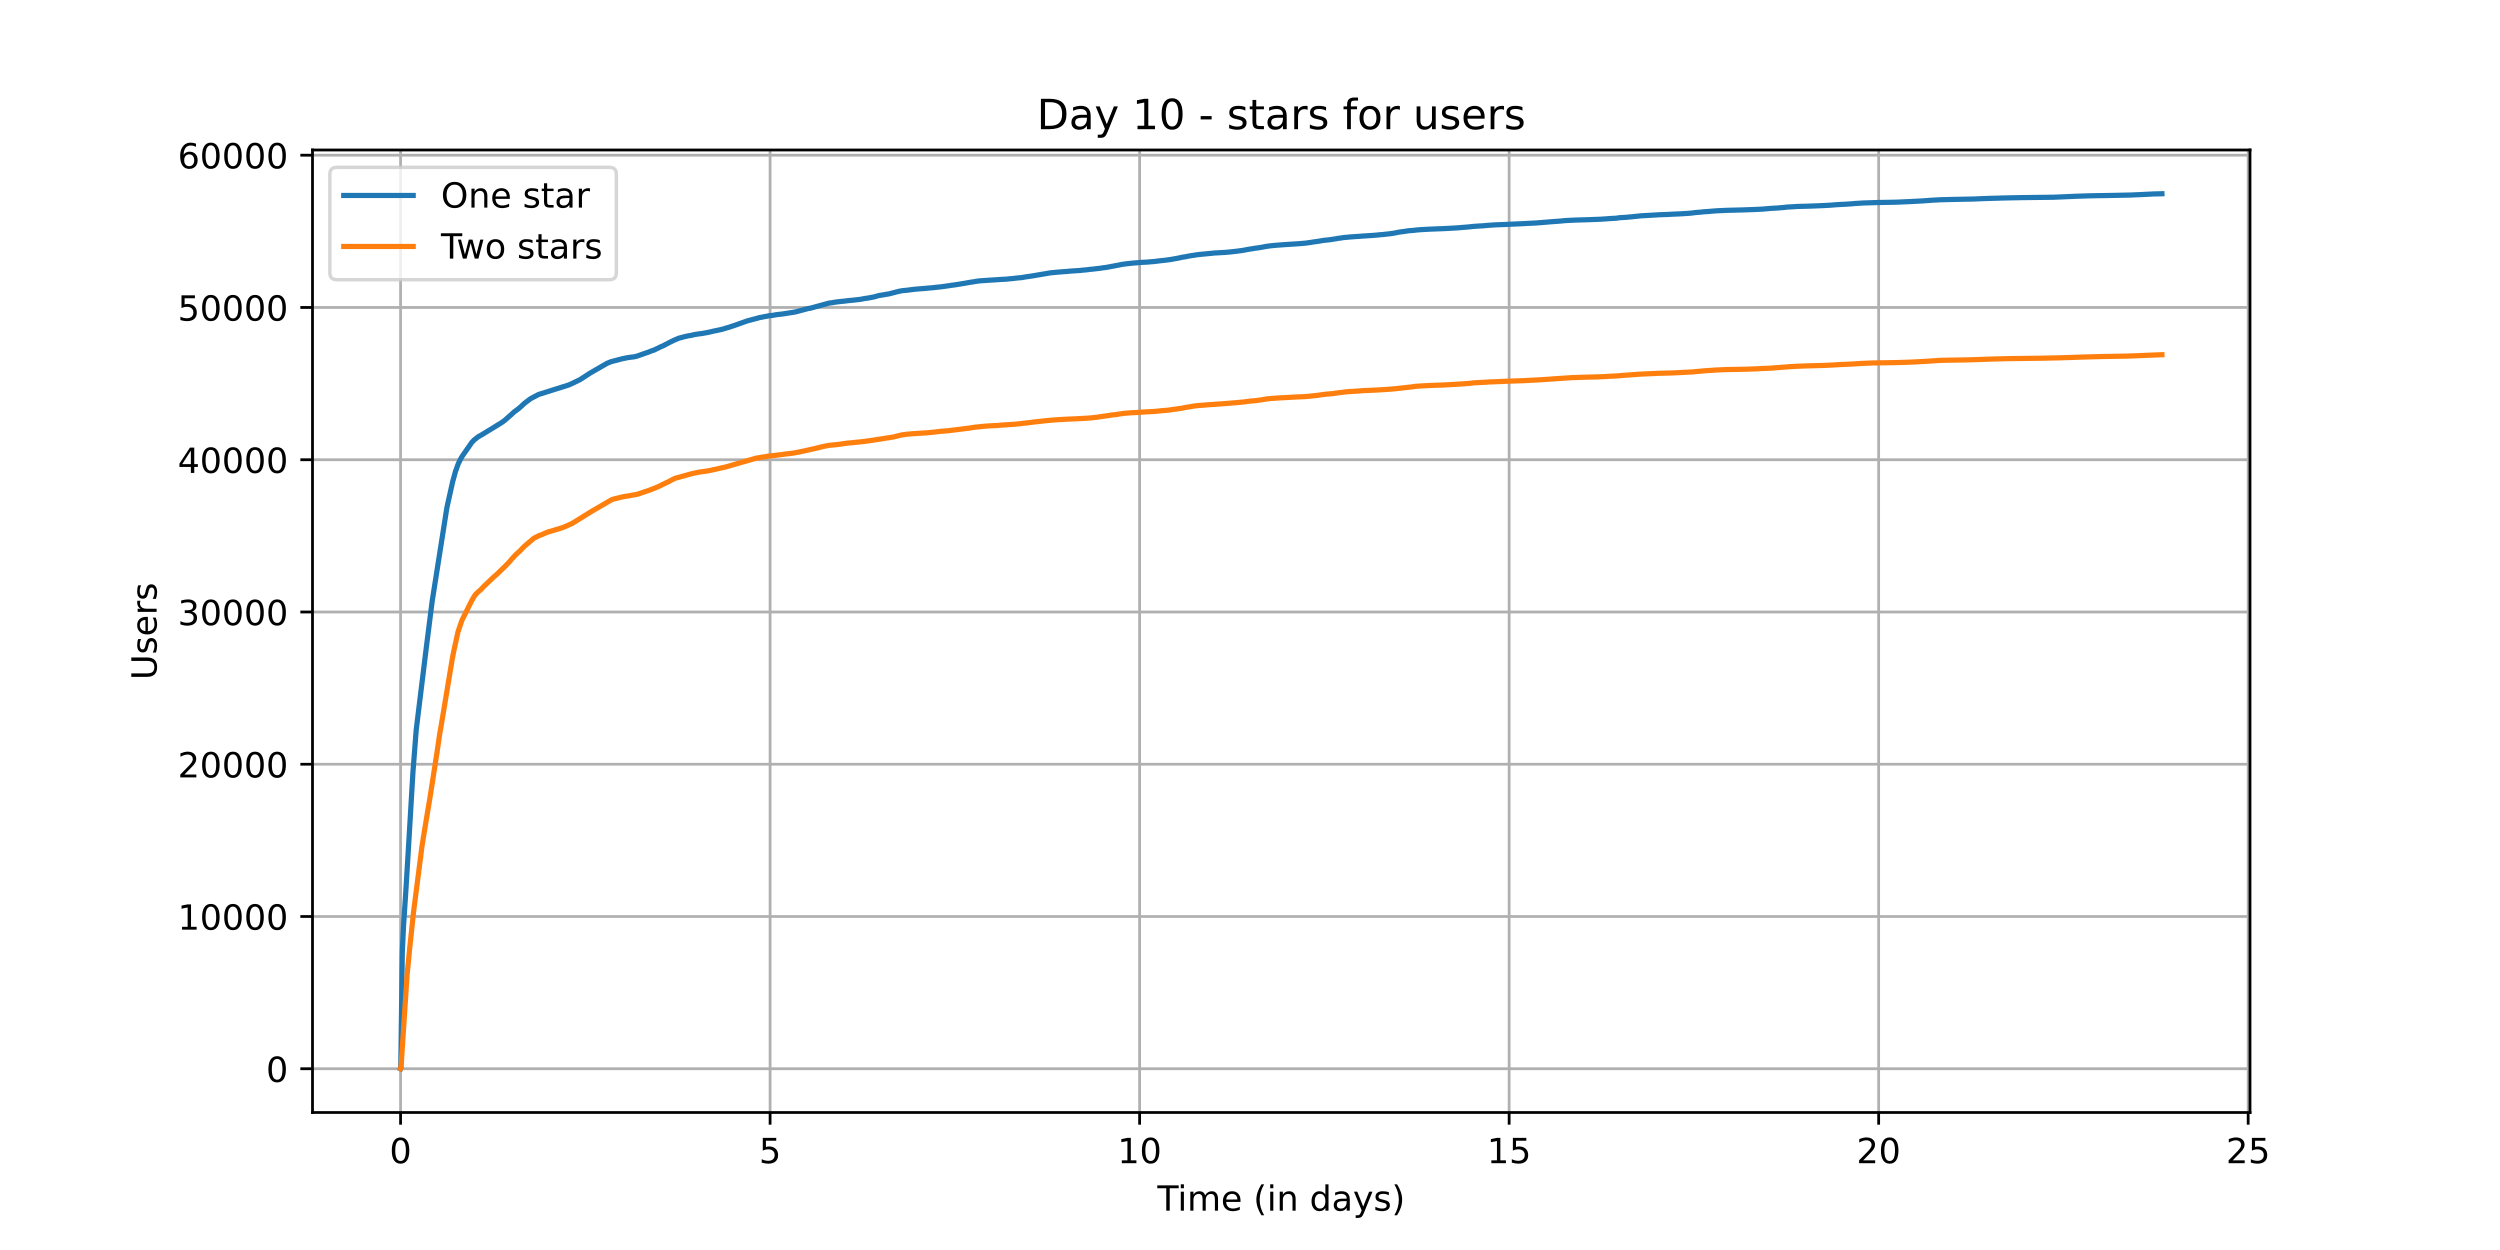 <?xml version="1.0" encoding="utf-8" standalone="no"?>
<!DOCTYPE svg PUBLIC "-//W3C//DTD SVG 1.1//EN"
  "http://www.w3.org/Graphics/SVG/1.1/DTD/svg11.dtd">
<!-- Created with matplotlib (https://matplotlib.org/) -->
<svg height="360pt" version="1.1" viewBox="0 0 720 360" width="720pt" xmlns="http://www.w3.org/2000/svg" xmlns:xlink="http://www.w3.org/1999/xlink">
 <defs>
  <style type="text/css">*{stroke-linecap:butt;stroke-linejoin:round;}</style>
 </defs>
 <g id="figure_1">
  <g id="patch_1">
   <path d="M 0 360 
L 720 360 
L 720 0 
L 0 0 
z
" style="fill:#ffffff;"/>
  </g>
  <g id="axes_1">
   <g id="patch_2">
    <path d="M 90 320.4 
L 648 320.4 
L 648 43.2 
L 90 43.2 
z
" style="fill:#ffffff;"/>
   </g>
   <g id="matplotlib.axis_1">
    <g id="xtick_1">
     <g id="line2d_1">
      <path clip-path="url(#p7b13f116ab)" d="M 115.364 320.4 
L 115.364 43.2 
" style="fill:none;stroke:#b0b0b0;stroke-linecap:square;stroke-width:0.8;"/>
     </g>
     <g id="line2d_2">
      <defs>
       <path d="M 0 0 
L 0 3.5 
" id="me6c8e225bf" style="stroke:#000000;stroke-width:0.8;"/>
      </defs>
      <g>
       <use style="stroke:#000000;stroke-width:0.8;" x="115.364" xlink:href="#me6c8e225bf" y="320.4"/>
      </g>
     </g>
     <g id="text_1">
      <!-- 0 -->
      <g transform="translate(112.182 334.998)scale(0.1 -0.1)">
       <defs>
        <path d="M 31.781 66.406 
Q 24.172 66.406 20.328 58.906 
Q 16.5 51.422 16.5 36.375 
Q 16.5 21.391 20.328 13.891 
Q 24.172 6.391 31.781 6.391 
Q 39.453 6.391 43.281 13.891 
Q 47.125 21.391 47.125 36.375 
Q 47.125 51.422 43.281 58.906 
Q 39.453 66.406 31.781 66.406 
z
M 31.781 74.219 
Q 44.047 74.219 50.516 64.516 
Q 56.984 54.828 56.984 36.375 
Q 56.984 17.969 50.516 8.266 
Q 44.047 -1.422 31.781 -1.422 
Q 19.531 -1.422 13.062 8.266 
Q 6.594 17.969 6.594 36.375 
Q 6.594 54.828 13.062 64.516 
Q 19.531 74.219 31.781 74.219 
z
" id="DejaVuSans-48"/>
       </defs>
       <use xlink:href="#DejaVuSans-48"/>
      </g>
     </g>
    </g>
    <g id="xtick_2">
     <g id="line2d_3">
      <path clip-path="url(#p7b13f116ab)" d="M 221.786 320.4 
L 221.786 43.2 
" style="fill:none;stroke:#b0b0b0;stroke-linecap:square;stroke-width:0.8;"/>
     </g>
     <g id="line2d_4">
      <g>
       <use style="stroke:#000000;stroke-width:0.8;" x="221.786" xlink:href="#me6c8e225bf" y="320.4"/>
      </g>
     </g>
     <g id="text_2">
      <!-- 5 -->
      <g transform="translate(218.604 334.998)scale(0.1 -0.1)">
       <defs>
        <path d="M 10.797 72.906 
L 49.516 72.906 
L 49.516 64.594 
L 19.828 64.594 
L 19.828 46.734 
Q 21.969 47.469 24.109 47.828 
Q 26.266 48.188 28.422 48.188 
Q 40.625 48.188 47.75 41.5 
Q 54.891 34.812 54.891 23.391 
Q 54.891 11.625 47.562 5.094 
Q 40.234 -1.422 26.906 -1.422 
Q 22.312 -1.422 17.547 -0.641 
Q 12.797 0.141 7.719 1.703 
L 7.719 11.625 
Q 12.109 9.234 16.797 8.062 
Q 21.484 6.891 26.703 6.891 
Q 35.156 6.891 40.078 11.328 
Q 45.016 15.766 45.016 23.391 
Q 45.016 31 40.078 35.438 
Q 35.156 39.891 26.703 39.891 
Q 22.75 39.891 18.812 39.016 
Q 14.891 38.141 10.797 36.281 
z
" id="DejaVuSans-53"/>
       </defs>
       <use xlink:href="#DejaVuSans-53"/>
      </g>
     </g>
    </g>
    <g id="xtick_3">
     <g id="line2d_5">
      <path clip-path="url(#p7b13f116ab)" d="M 328.208 320.4 
L 328.208 43.2 
" style="fill:none;stroke:#b0b0b0;stroke-linecap:square;stroke-width:0.8;"/>
     </g>
     <g id="line2d_6">
      <g>
       <use style="stroke:#000000;stroke-width:0.8;" x="328.208" xlink:href="#me6c8e225bf" y="320.4"/>
      </g>
     </g>
     <g id="text_3">
      <!-- 10 -->
      <g transform="translate(321.845 334.998)scale(0.1 -0.1)">
       <defs>
        <path d="M 12.406 8.297 
L 28.516 8.297 
L 28.516 63.922 
L 10.984 60.406 
L 10.984 69.391 
L 28.422 72.906 
L 38.281 72.906 
L 38.281 8.297 
L 54.391 8.297 
L 54.391 0 
L 12.406 0 
z
" id="DejaVuSans-49"/>
       </defs>
       <use xlink:href="#DejaVuSans-49"/>
       <use x="63.623" xlink:href="#DejaVuSans-48"/>
      </g>
     </g>
    </g>
    <g id="xtick_4">
     <g id="line2d_7">
      <path clip-path="url(#p7b13f116ab)" d="M 434.63 320.4 
L 434.63 43.2 
" style="fill:none;stroke:#b0b0b0;stroke-linecap:square;stroke-width:0.8;"/>
     </g>
     <g id="line2d_8">
      <g>
       <use style="stroke:#000000;stroke-width:0.8;" x="434.63" xlink:href="#me6c8e225bf" y="320.4"/>
      </g>
     </g>
     <g id="text_4">
      <!-- 15 -->
      <g transform="translate(428.267 334.998)scale(0.1 -0.1)">
       <use xlink:href="#DejaVuSans-49"/>
       <use x="63.623" xlink:href="#DejaVuSans-53"/>
      </g>
     </g>
    </g>
    <g id="xtick_5">
     <g id="line2d_9">
      <path clip-path="url(#p7b13f116ab)" d="M 541.052 320.4 
L 541.052 43.2 
" style="fill:none;stroke:#b0b0b0;stroke-linecap:square;stroke-width:0.8;"/>
     </g>
     <g id="line2d_10">
      <g>
       <use style="stroke:#000000;stroke-width:0.8;" x="541.052" xlink:href="#me6c8e225bf" y="320.4"/>
      </g>
     </g>
     <g id="text_5">
      <!-- 20 -->
      <g transform="translate(534.689 334.998)scale(0.1 -0.1)">
       <defs>
        <path d="M 19.188 8.297 
L 53.609 8.297 
L 53.609 0 
L 7.328 0 
L 7.328 8.297 
Q 12.938 14.109 22.625 23.891 
Q 32.328 33.688 34.812 36.531 
Q 39.547 41.844 41.422 45.531 
Q 43.312 49.219 43.312 52.781 
Q 43.312 58.594 39.234 62.25 
Q 35.156 65.922 28.609 65.922 
Q 23.969 65.922 18.812 64.312 
Q 13.672 62.703 7.812 59.422 
L 7.812 69.391 
Q 13.766 71.781 18.938 73 
Q 24.125 74.219 28.422 74.219 
Q 39.75 74.219 46.484 68.547 
Q 53.219 62.891 53.219 53.422 
Q 53.219 48.922 51.531 44.891 
Q 49.859 40.875 45.406 35.406 
Q 44.188 33.984 37.641 27.219 
Q 31.109 20.453 19.188 8.297 
z
" id="DejaVuSans-50"/>
       </defs>
       <use xlink:href="#DejaVuSans-50"/>
       <use x="63.623" xlink:href="#DejaVuSans-48"/>
      </g>
     </g>
    </g>
    <g id="xtick_6">
     <g id="line2d_11">
      <path clip-path="url(#p7b13f116ab)" d="M 647.474 320.4 
L 647.474 43.2 
" style="fill:none;stroke:#b0b0b0;stroke-linecap:square;stroke-width:0.8;"/>
     </g>
     <g id="line2d_12">
      <g>
       <use style="stroke:#000000;stroke-width:0.8;" x="647.474" xlink:href="#me6c8e225bf" y="320.4"/>
      </g>
     </g>
     <g id="text_6">
      <!-- 25 -->
      <g transform="translate(641.111 334.998)scale(0.1 -0.1)">
       <use xlink:href="#DejaVuSans-50"/>
       <use x="63.623" xlink:href="#DejaVuSans-53"/>
      </g>
     </g>
    </g>
    <g id="text_7">
     <!-- Time (in days) -->
     <g transform="translate(333.327 348.677)scale(0.1 -0.1)">
      <defs>
       <path d="M -0.297 72.906 
L 61.375 72.906 
L 61.375 64.594 
L 35.5 64.594 
L 35.5 0 
L 25.594 0 
L 25.594 64.594 
L -0.297 64.594 
z
" id="DejaVuSans-84"/>
       <path d="M 9.422 54.688 
L 18.406 54.688 
L 18.406 0 
L 9.422 0 
z
M 9.422 75.984 
L 18.406 75.984 
L 18.406 64.594 
L 9.422 64.594 
z
" id="DejaVuSans-105"/>
       <path d="M 52 44.188 
Q 55.375 50.25 60.062 53.125 
Q 64.75 56 71.094 56 
Q 79.641 56 84.281 50.016 
Q 88.922 44.047 88.922 33.016 
L 88.922 0 
L 79.891 0 
L 79.891 32.719 
Q 79.891 40.578 77.094 44.375 
Q 74.312 48.188 68.609 48.188 
Q 61.625 48.188 57.562 43.547 
Q 53.516 38.922 53.516 30.906 
L 53.516 0 
L 44.484 0 
L 44.484 32.719 
Q 44.484 40.625 41.703 44.406 
Q 38.922 48.188 33.109 48.188 
Q 26.219 48.188 22.156 43.531 
Q 18.109 38.875 18.109 30.906 
L 18.109 0 
L 9.078 0 
L 9.078 54.688 
L 18.109 54.688 
L 18.109 46.188 
Q 21.188 51.219 25.484 53.609 
Q 29.781 56 35.688 56 
Q 41.656 56 45.828 52.969 
Q 50 49.953 52 44.188 
z
" id="DejaVuSans-109"/>
       <path d="M 56.203 29.594 
L 56.203 25.203 
L 14.891 25.203 
Q 15.484 15.922 20.484 11.062 
Q 25.484 6.203 34.422 6.203 
Q 39.594 6.203 44.453 7.469 
Q 49.312 8.734 54.109 11.281 
L 54.109 2.781 
Q 49.266 0.734 44.188 -0.344 
Q 39.109 -1.422 33.891 -1.422 
Q 20.797 -1.422 13.156 6.188 
Q 5.516 13.812 5.516 26.812 
Q 5.516 40.234 12.766 48.109 
Q 20.016 56 32.328 56 
Q 43.359 56 49.781 48.891 
Q 56.203 41.797 56.203 29.594 
z
M 47.219 32.234 
Q 47.125 39.594 43.094 43.984 
Q 39.062 48.391 32.422 48.391 
Q 24.906 48.391 20.391 44.141 
Q 15.875 39.891 15.188 32.172 
z
" id="DejaVuSans-101"/>
       <path id="DejaVuSans-32"/>
       <path d="M 31 75.875 
Q 24.469 64.656 21.281 53.656 
Q 18.109 42.672 18.109 31.391 
Q 18.109 20.125 21.312 9.062 
Q 24.516 -2 31 -13.188 
L 23.188 -13.188 
Q 15.875 -1.703 12.234 9.375 
Q 8.594 20.453 8.594 31.391 
Q 8.594 42.281 12.203 53.312 
Q 15.828 64.359 23.188 75.875 
z
" id="DejaVuSans-40"/>
       <path d="M 54.891 33.016 
L 54.891 0 
L 45.906 0 
L 45.906 32.719 
Q 45.906 40.484 42.875 44.328 
Q 39.844 48.188 33.797 48.188 
Q 26.516 48.188 22.312 43.547 
Q 18.109 38.922 18.109 30.906 
L 18.109 0 
L 9.078 0 
L 9.078 54.688 
L 18.109 54.688 
L 18.109 46.188 
Q 21.344 51.125 25.703 53.562 
Q 30.078 56 35.797 56 
Q 45.219 56 50.047 50.172 
Q 54.891 44.344 54.891 33.016 
z
" id="DejaVuSans-110"/>
       <path d="M 45.406 46.391 
L 45.406 75.984 
L 54.391 75.984 
L 54.391 0 
L 45.406 0 
L 45.406 8.203 
Q 42.578 3.328 38.25 0.953 
Q 33.938 -1.422 27.875 -1.422 
Q 17.969 -1.422 11.734 6.484 
Q 5.516 14.406 5.516 27.297 
Q 5.516 40.188 11.734 48.094 
Q 17.969 56 27.875 56 
Q 33.938 56 38.25 53.625 
Q 42.578 51.266 45.406 46.391 
z
M 14.797 27.297 
Q 14.797 17.391 18.875 11.75 
Q 22.953 6.109 30.078 6.109 
Q 37.203 6.109 41.297 11.75 
Q 45.406 17.391 45.406 27.297 
Q 45.406 37.203 41.297 42.844 
Q 37.203 48.484 30.078 48.484 
Q 22.953 48.484 18.875 42.844 
Q 14.797 37.203 14.797 27.297 
z
" id="DejaVuSans-100"/>
       <path d="M 34.281 27.484 
Q 23.391 27.484 19.188 25 
Q 14.984 22.516 14.984 16.5 
Q 14.984 11.719 18.141 8.906 
Q 21.297 6.109 26.703 6.109 
Q 34.188 6.109 38.703 11.406 
Q 43.219 16.703 43.219 25.484 
L 43.219 27.484 
z
M 52.203 31.203 
L 52.203 0 
L 43.219 0 
L 43.219 8.297 
Q 40.141 3.328 35.547 0.953 
Q 30.953 -1.422 24.312 -1.422 
Q 15.922 -1.422 10.953 3.297 
Q 6 8.016 6 15.922 
Q 6 25.141 12.172 29.828 
Q 18.359 34.516 30.609 34.516 
L 43.219 34.516 
L 43.219 35.406 
Q 43.219 41.609 39.141 45 
Q 35.062 48.391 27.688 48.391 
Q 23 48.391 18.547 47.266 
Q 14.109 46.141 10.016 43.891 
L 10.016 52.203 
Q 14.938 54.109 19.578 55.047 
Q 24.219 56 28.609 56 
Q 40.484 56 46.344 49.844 
Q 52.203 43.703 52.203 31.203 
z
" id="DejaVuSans-97"/>
       <path d="M 32.172 -5.078 
Q 28.375 -14.844 24.75 -17.812 
Q 21.141 -20.797 15.094 -20.797 
L 7.906 -20.797 
L 7.906 -13.281 
L 13.188 -13.281 
Q 16.891 -13.281 18.938 -11.516 
Q 21 -9.766 23.484 -3.219 
L 25.094 0.875 
L 2.984 54.688 
L 12.5 54.688 
L 29.594 11.922 
L 46.688 54.688 
L 56.203 54.688 
z
" id="DejaVuSans-121"/>
       <path d="M 44.281 53.078 
L 44.281 44.578 
Q 40.484 46.531 36.375 47.5 
Q 32.281 48.484 27.875 48.484 
Q 21.188 48.484 17.844 46.438 
Q 14.5 44.391 14.5 40.281 
Q 14.5 37.156 16.891 35.375 
Q 19.281 33.594 26.516 31.984 
L 29.594 31.297 
Q 39.156 29.25 43.188 25.516 
Q 47.219 21.781 47.219 15.094 
Q 47.219 7.469 41.188 3.016 
Q 35.156 -1.422 24.609 -1.422 
Q 20.219 -1.422 15.453 -0.562 
Q 10.688 0.297 5.422 2 
L 5.422 11.281 
Q 10.406 8.688 15.234 7.391 
Q 20.062 6.109 24.812 6.109 
Q 31.156 6.109 34.562 8.281 
Q 37.984 10.453 37.984 14.406 
Q 37.984 18.062 35.516 20.016 
Q 33.062 21.969 24.703 23.781 
L 21.578 24.516 
Q 13.234 26.266 9.516 29.906 
Q 5.812 33.547 5.812 39.891 
Q 5.812 47.609 11.281 51.797 
Q 16.75 56 26.812 56 
Q 31.781 56 36.172 55.266 
Q 40.578 54.547 44.281 53.078 
z
" id="DejaVuSans-115"/>
       <path d="M 8.016 75.875 
L 15.828 75.875 
Q 23.141 64.359 26.781 53.312 
Q 30.422 42.281 30.422 31.391 
Q 30.422 20.453 26.781 9.375 
Q 23.141 -1.703 15.828 -13.188 
L 8.016 -13.188 
Q 14.5 -2 17.703 9.062 
Q 20.906 20.125 20.906 31.391 
Q 20.906 42.672 17.703 53.656 
Q 14.5 64.656 8.016 75.875 
z
" id="DejaVuSans-41"/>
      </defs>
      <use xlink:href="#DejaVuSans-84"/>
      <use x="57.959" xlink:href="#DejaVuSans-105"/>
      <use x="85.742" xlink:href="#DejaVuSans-109"/>
      <use x="183.154" xlink:href="#DejaVuSans-101"/>
      <use x="244.678" xlink:href="#DejaVuSans-32"/>
      <use x="276.465" xlink:href="#DejaVuSans-40"/>
      <use x="315.479" xlink:href="#DejaVuSans-105"/>
      <use x="343.262" xlink:href="#DejaVuSans-110"/>
      <use x="406.641" xlink:href="#DejaVuSans-32"/>
      <use x="438.428" xlink:href="#DejaVuSans-100"/>
      <use x="501.904" xlink:href="#DejaVuSans-97"/>
      <use x="563.184" xlink:href="#DejaVuSans-121"/>
      <use x="622.363" xlink:href="#DejaVuSans-115"/>
      <use x="674.463" xlink:href="#DejaVuSans-41"/>
     </g>
    </g>
   </g>
   <g id="matplotlib.axis_2">
    <g id="ytick_1">
     <g id="line2d_13">
      <path clip-path="url(#p7b13f116ab)" d="M 90 307.8 
L 648 307.8 
" style="fill:none;stroke:#b0b0b0;stroke-linecap:square;stroke-width:0.8;"/>
     </g>
     <g id="line2d_14">
      <defs>
       <path d="M 0 0 
L -3.5 0 
" id="m7f8e6295ab" style="stroke:#000000;stroke-width:0.8;"/>
      </defs>
      <g>
       <use style="stroke:#000000;stroke-width:0.8;" x="90" xlink:href="#m7f8e6295ab" y="307.8"/>
      </g>
     </g>
     <g id="text_8">
      <!-- 0 -->
      <g transform="translate(76.638 311.599)scale(0.1 -0.1)">
       <use xlink:href="#DejaVuSans-48"/>
      </g>
     </g>
    </g>
    <g id="ytick_2">
     <g id="line2d_15">
      <path clip-path="url(#p7b13f116ab)" d="M 90 263.95 
L 648 263.95 
" style="fill:none;stroke:#b0b0b0;stroke-linecap:square;stroke-width:0.8;"/>
     </g>
     <g id="line2d_16">
      <g>
       <use style="stroke:#000000;stroke-width:0.8;" x="90" xlink:href="#m7f8e6295ab" y="263.95"/>
      </g>
     </g>
     <g id="text_9">
      <!-- 10000 -->
      <g transform="translate(51.188 267.749)scale(0.1 -0.1)">
       <use xlink:href="#DejaVuSans-49"/>
       <use x="63.623" xlink:href="#DejaVuSans-48"/>
       <use x="127.246" xlink:href="#DejaVuSans-48"/>
       <use x="190.869" xlink:href="#DejaVuSans-48"/>
       <use x="254.492" xlink:href="#DejaVuSans-48"/>
      </g>
     </g>
    </g>
    <g id="ytick_3">
     <g id="line2d_17">
      <path clip-path="url(#p7b13f116ab)" d="M 90 220.101 
L 648 220.101 
" style="fill:none;stroke:#b0b0b0;stroke-linecap:square;stroke-width:0.8;"/>
     </g>
     <g id="line2d_18">
      <g>
       <use style="stroke:#000000;stroke-width:0.8;" x="90" xlink:href="#m7f8e6295ab" y="220.101"/>
      </g>
     </g>
     <g id="text_10">
      <!-- 20000 -->
      <g transform="translate(51.188 223.9)scale(0.1 -0.1)">
       <use xlink:href="#DejaVuSans-50"/>
       <use x="63.623" xlink:href="#DejaVuSans-48"/>
       <use x="127.246" xlink:href="#DejaVuSans-48"/>
       <use x="190.869" xlink:href="#DejaVuSans-48"/>
       <use x="254.492" xlink:href="#DejaVuSans-48"/>
      </g>
     </g>
    </g>
    <g id="ytick_4">
     <g id="line2d_19">
      <path clip-path="url(#p7b13f116ab)" d="M 90 176.251 
L 648 176.251 
" style="fill:none;stroke:#b0b0b0;stroke-linecap:square;stroke-width:0.8;"/>
     </g>
     <g id="line2d_20">
      <g>
       <use style="stroke:#000000;stroke-width:0.8;" x="90" xlink:href="#m7f8e6295ab" y="176.251"/>
      </g>
     </g>
     <g id="text_11">
      <!-- 30000 -->
      <g transform="translate(51.188 180.05)scale(0.1 -0.1)">
       <defs>
        <path d="M 40.578 39.312 
Q 47.656 37.797 51.625 33 
Q 55.609 28.219 55.609 21.188 
Q 55.609 10.406 48.188 4.484 
Q 40.766 -1.422 27.094 -1.422 
Q 22.516 -1.422 17.656 -0.516 
Q 12.797 0.391 7.625 2.203 
L 7.625 11.719 
Q 11.719 9.328 16.594 8.109 
Q 21.484 6.891 26.812 6.891 
Q 36.078 6.891 40.938 10.547 
Q 45.797 14.203 45.797 21.188 
Q 45.797 27.641 41.281 31.266 
Q 36.766 34.906 28.719 34.906 
L 20.219 34.906 
L 20.219 43.016 
L 29.109 43.016 
Q 36.375 43.016 40.234 45.922 
Q 44.094 48.828 44.094 54.297 
Q 44.094 59.906 40.109 62.906 
Q 36.141 65.922 28.719 65.922 
Q 24.656 65.922 20.016 65.031 
Q 15.375 64.156 9.812 62.312 
L 9.812 71.094 
Q 15.438 72.656 20.344 73.438 
Q 25.25 74.219 29.594 74.219 
Q 40.828 74.219 47.359 69.109 
Q 53.906 64.016 53.906 55.328 
Q 53.906 49.266 50.438 45.094 
Q 46.969 40.922 40.578 39.312 
z
" id="DejaVuSans-51"/>
       </defs>
       <use xlink:href="#DejaVuSans-51"/>
       <use x="63.623" xlink:href="#DejaVuSans-48"/>
       <use x="127.246" xlink:href="#DejaVuSans-48"/>
       <use x="190.869" xlink:href="#DejaVuSans-48"/>
       <use x="254.492" xlink:href="#DejaVuSans-48"/>
      </g>
     </g>
    </g>
    <g id="ytick_5">
     <g id="line2d_21">
      <path clip-path="url(#p7b13f116ab)" d="M 90 132.401 
L 648 132.401 
" style="fill:none;stroke:#b0b0b0;stroke-linecap:square;stroke-width:0.8;"/>
     </g>
     <g id="line2d_22">
      <g>
       <use style="stroke:#000000;stroke-width:0.8;" x="90" xlink:href="#m7f8e6295ab" y="132.401"/>
      </g>
     </g>
     <g id="text_12">
      <!-- 40000 -->
      <g transform="translate(51.188 136.2)scale(0.1 -0.1)">
       <defs>
        <path d="M 37.797 64.312 
L 12.891 25.391 
L 37.797 25.391 
z
M 35.203 72.906 
L 47.609 72.906 
L 47.609 25.391 
L 58.016 25.391 
L 58.016 17.188 
L 47.609 17.188 
L 47.609 0 
L 37.797 0 
L 37.797 17.188 
L 4.891 17.188 
L 4.891 26.703 
z
" id="DejaVuSans-52"/>
       </defs>
       <use xlink:href="#DejaVuSans-52"/>
       <use x="63.623" xlink:href="#DejaVuSans-48"/>
       <use x="127.246" xlink:href="#DejaVuSans-48"/>
       <use x="190.869" xlink:href="#DejaVuSans-48"/>
       <use x="254.492" xlink:href="#DejaVuSans-48"/>
      </g>
     </g>
    </g>
    <g id="ytick_6">
     <g id="line2d_23">
      <path clip-path="url(#p7b13f116ab)" d="M 90 88.551 
L 648 88.551 
" style="fill:none;stroke:#b0b0b0;stroke-linecap:square;stroke-width:0.8;"/>
     </g>
     <g id="line2d_24">
      <g>
       <use style="stroke:#000000;stroke-width:0.8;" x="90" xlink:href="#m7f8e6295ab" y="88.551"/>
      </g>
     </g>
     <g id="text_13">
      <!-- 50000 -->
      <g transform="translate(51.188 92.351)scale(0.1 -0.1)">
       <use xlink:href="#DejaVuSans-53"/>
       <use x="63.623" xlink:href="#DejaVuSans-48"/>
       <use x="127.246" xlink:href="#DejaVuSans-48"/>
       <use x="190.869" xlink:href="#DejaVuSans-48"/>
       <use x="254.492" xlink:href="#DejaVuSans-48"/>
      </g>
     </g>
    </g>
    <g id="ytick_7">
     <g id="line2d_25">
      <path clip-path="url(#p7b13f116ab)" d="M 90 44.702 
L 648 44.702 
" style="fill:none;stroke:#b0b0b0;stroke-linecap:square;stroke-width:0.8;"/>
     </g>
     <g id="line2d_26">
      <g>
       <use style="stroke:#000000;stroke-width:0.8;" x="90" xlink:href="#m7f8e6295ab" y="44.702"/>
      </g>
     </g>
     <g id="text_14">
      <!-- 60000 -->
      <g transform="translate(51.188 48.501)scale(0.1 -0.1)">
       <defs>
        <path d="M 33.016 40.375 
Q 26.375 40.375 22.484 35.828 
Q 18.609 31.297 18.609 23.391 
Q 18.609 15.531 22.484 10.953 
Q 26.375 6.391 33.016 6.391 
Q 39.656 6.391 43.531 10.953 
Q 47.406 15.531 47.406 23.391 
Q 47.406 31.297 43.531 35.828 
Q 39.656 40.375 33.016 40.375 
z
M 52.594 71.297 
L 52.594 62.312 
Q 48.875 64.062 45.094 64.984 
Q 41.312 65.922 37.594 65.922 
Q 27.828 65.922 22.672 59.328 
Q 17.531 52.734 16.797 39.406 
Q 19.672 43.656 24.016 45.922 
Q 28.375 48.188 33.594 48.188 
Q 44.578 48.188 50.953 41.516 
Q 57.328 34.859 57.328 23.391 
Q 57.328 12.156 50.688 5.359 
Q 44.047 -1.422 33.016 -1.422 
Q 20.359 -1.422 13.672 8.266 
Q 6.984 17.969 6.984 36.375 
Q 6.984 53.656 15.188 63.938 
Q 23.391 74.219 37.203 74.219 
Q 40.922 74.219 44.703 73.484 
Q 48.484 72.75 52.594 71.297 
z
" id="DejaVuSans-54"/>
       </defs>
       <use xlink:href="#DejaVuSans-54"/>
       <use x="63.623" xlink:href="#DejaVuSans-48"/>
       <use x="127.246" xlink:href="#DejaVuSans-48"/>
       <use x="190.869" xlink:href="#DejaVuSans-48"/>
       <use x="254.492" xlink:href="#DejaVuSans-48"/>
      </g>
     </g>
    </g>
    <g id="text_15">
     <!-- Users -->
     <g transform="translate(45.108 195.801)rotate(-90)scale(0.1 -0.1)">
      <defs>
       <path d="M 8.688 72.906 
L 18.609 72.906 
L 18.609 28.609 
Q 18.609 16.891 22.844 11.734 
Q 27.094 6.594 36.625 6.594 
Q 46.094 6.594 50.344 11.734 
Q 54.594 16.891 54.594 28.609 
L 54.594 72.906 
L 64.5 72.906 
L 64.5 27.391 
Q 64.5 13.141 57.438 5.859 
Q 50.391 -1.422 36.625 -1.422 
Q 22.797 -1.422 15.734 5.859 
Q 8.688 13.141 8.688 27.391 
z
" id="DejaVuSans-85"/>
       <path d="M 41.109 46.297 
Q 39.594 47.172 37.812 47.578 
Q 36.031 48 33.891 48 
Q 26.266 48 22.188 43.047 
Q 18.109 38.094 18.109 28.812 
L 18.109 0 
L 9.078 0 
L 9.078 54.688 
L 18.109 54.688 
L 18.109 46.188 
Q 20.953 51.172 25.484 53.578 
Q 30.031 56 36.531 56 
Q 37.453 56 38.578 55.875 
Q 39.703 55.766 41.062 55.516 
z
" id="DejaVuSans-114"/>
      </defs>
      <use xlink:href="#DejaVuSans-85"/>
      <use x="73.193" xlink:href="#DejaVuSans-115"/>
      <use x="125.293" xlink:href="#DejaVuSans-101"/>
      <use x="186.816" xlink:href="#DejaVuSans-114"/>
      <use x="227.93" xlink:href="#DejaVuSans-115"/>
     </g>
    </g>
   </g>
   <g id="line2d_27">
    <path clip-path="url(#p7b13f116ab)" d="M 115.364 307.8 
L 115.404 307.712 
L 115.448 305.748 
L 115.859 274.264 
L 116.21 266.765 
L 116.884 256.597 
L 117.824 241.048 
L 118.926 222.416 
L 119.882 210.09 
L 122.93 185.253 
L 123.135 183.67 
L 124.47 173.129 
L 128.647 146.565 
L 128.837 145.582 
L 130.377 138.694 
L 131.183 135.764 
L 131.902 133.782 
L 132.019 133.48 
L 132.283 132.967 
L 132.605 132.291 
L 133.074 131.463 
L 135.946 127.323 
L 136.313 126.977 
L 136.518 126.744 
L 137.807 125.727 
L 138.305 125.473 
L 138.569 125.324 
L 144.491 121.693 
L 144.769 121.478 
L 145.062 121.29 
L 145.296 121.114 
L 145.794 120.684 
L 145.985 120.513 
L 146.512 120.04 
L 146.717 119.864 
L 147.215 119.435 
L 147.566 119.101 
L 148.152 118.575 
L 149.002 117.957 
L 149.222 117.786 
L 149.705 117.378 
L 150.145 116.997 
L 150.907 116.264 
L 151.625 115.712 
L 151.903 115.493 
L 152.797 114.835 
L 152.988 114.725 
L 154.937 113.695 
L 155.186 113.585 
L 163.771 110.88 
L 164.064 110.757 
L 164.313 110.652 
L 165.309 110.182 
L 165.529 110.077 
L 166.715 109.485 
L 166.979 109.38 
L 169.293 107.88 
L 169.601 107.67 
L 169.733 107.569 
L 169.997 107.424 
L 174.83 104.635 
L 175.782 104.245 
L 175.987 104.166 
L 179.299 103.298 
L 179.856 103.193 
L 180.178 103.123 
L 180.676 103.017 
L 180.954 102.978 
L 181.672 102.877 
L 182.565 102.772 
L 182.902 102.697 
L 183.342 102.588 
L 183.518 102.544 
L 185.774 101.75 
L 186.272 101.575 
L 186.623 101.465 
L 187.692 101.04 
L 187.971 100.935 
L 188.352 100.834 
L 188.513 100.755 
L 188.704 100.645 
L 189.392 100.325 
L 189.978 100.036 
L 190.344 99.851 
L 191.223 99.483 
L 191.531 99.281 
L 192.161 98.983 
L 192.585 98.746 
L 193.83 98.128 
L 194.036 98.023 
L 194.329 97.9 
L 195.164 97.545 
L 195.398 97.435 
L 195.764 97.326 
L 196.116 97.242 
L 196.555 97.137 
L 196.819 97.041 
L 198.357 96.69 
L 199.104 96.585 
L 199.514 96.462 
L 200.071 96.357 
L 200.261 96.322 
L 200.935 96.212 
L 201.213 96.172 
L 202.004 96.067 
L 202.283 96.028 
L 203.205 95.861 
L 203.85 95.751 
L 205.578 95.344 
L 206.135 95.234 
L 207.483 94.949 
L 207.968 94.839 
L 208.364 94.725 
L 208.7 94.616 
L 209.155 94.471 
L 209.623 94.361 
L 212.289 93.463 
L 212.583 93.344 
L 212.905 93.235 
L 214.81 92.564 
L 215.03 92.472 
L 218.356 91.581 
L 218.707 91.472 
L 219.572 91.323 
L 220.026 91.217 
L 220.334 91.156 
L 221.007 91.055 
L 221.271 90.963 
L 222.224 90.853 
L 222.472 90.827 
L 223.102 90.722 
L 223.322 90.674 
L 224.026 90.573 
L 225.113 90.463 
L 225.904 90.34 
L 226.666 90.231 
L 227.574 90.073 
L 228.321 89.972 
L 228.526 89.933 
L 229.127 89.823 
L 232.715 88.871 
L 233.316 88.762 
L 233.609 88.714 
L 233.96 88.604 
L 238.767 87.293 
L 239.661 87.183 
L 240.643 86.999 
L 241.595 86.889 
L 242.239 86.811 
L 243.411 86.701 
L 244.158 86.591 
L 245.345 86.482 
L 245.887 86.433 
L 246.78 86.324 
L 247.366 86.262 
L 248.098 86.162 
L 248.303 86.118 
L 248.787 86.017 
L 248.992 85.969 
L 249.915 85.859 
L 251.058 85.635 
L 251.615 85.53 
L 251.952 85.451 
L 252.318 85.342 
L 252.552 85.276 
L 252.933 85.166 
L 253.27 85.087 
L 254.046 84.978 
L 255.087 84.785 
L 255.776 84.679 
L 255.966 84.649 
L 256.406 84.539 
L 259.015 83.868 
L 259.615 83.763 
L 259.923 83.706 
L 261.124 83.596 
L 261.769 83.517 
L 262.56 83.412 
L 262.824 83.381 
L 263.732 83.272 
L 264.23 83.237 
L 265.563 83.127 
L 266.061 83.092 
L 267.234 82.982 
L 267.484 82.961 
L 268.744 82.851 
L 269.388 82.772 
L 270.443 82.662 
L 270.999 82.61 
L 271.732 82.5 
L 272.435 82.404 
L 273.256 82.294 
L 274.091 82.158 
L 274.911 82.053 
L 275.175 82.018 
L 275.775 81.908 
L 276.053 81.869 
L 276.815 81.759 
L 277.152 81.684 
L 277.87 81.584 
L 278.383 81.474 
L 278.662 81.435 
L 279.57 81.272 
L 280.377 81.167 
L 280.699 81.101 
L 281.359 80.992 
L 282.062 80.895 
L 283.614 80.786 
L 283.849 80.768 
L 285.518 80.658 
L 285.987 80.632 
L 287.628 80.522 
L 287.877 80.501 
L 289.913 80.391 
L 290.528 80.321 
L 291.729 80.211 
L 292.418 80.119 
L 293.487 80.009 
L 293.956 79.983 
L 294.673 79.874 
L 295.567 79.716 
L 296.417 79.61 
L 296.636 79.558 
L 297.398 79.453 
L 297.603 79.413 
L 297.896 79.365 
L 301.854 78.694 
L 302.469 78.584 
L 303.041 78.527 
L 304.139 78.422 
L 304.388 78.396 
L 305.751 78.291 
L 306 78.264 
L 307.494 78.163 
L 307.699 78.128 
L 309.062 78.019 
L 309.501 78.001 
L 311.083 77.891 
L 311.728 77.813 
L 313.031 77.703 
L 313.793 77.589 
L 314.965 77.484 
L 315.258 77.435 
L 315.858 77.37 
L 316.855 77.26 
L 317.69 77.12 
L 318.612 77.01 
L 318.906 76.962 
L 319.462 76.852 
L 319.77 76.795 
L 320.356 76.686 
L 321.396 76.493 
L 321.996 76.383 
L 323.183 76.138 
L 323.959 76.032 
L 324.237 75.993 
L 324.867 75.918 
L 325.922 75.809 
L 326.508 75.747 
L 328.002 75.638 
L 328.603 75.572 
L 330.741 75.467 
L 331.019 75.427 
L 332.396 75.318 
L 333.041 75.239 
L 333.832 75.133 
L 334.022 75.107 
L 334.594 75.05 
L 335.648 74.94 
L 336.351 74.844 
L 337.142 74.734 
L 338.094 74.559 
L 338.753 74.449 
L 339.911 74.221 
L 340.321 74.116 
L 340.629 74.055 
L 341.434 73.945 
L 341.786 73.857 
L 342.387 73.748 
L 343.31 73.585 
L 344.189 73.476 
L 344.525 73.397 
L 345.419 73.292 
L 345.683 73.261 
L 346.884 73.151 
L 347.133 73.125 
L 348.261 73.015 
L 348.817 72.963 
L 349.916 72.853 
L 350.341 72.84 
L 352.069 72.73 
L 352.508 72.713 
L 353.871 72.603 
L 354.076 72.586 
L 356.684 72.287 
L 356.977 72.239 
L 357.827 72.13 
L 358.823 71.941 
L 359.379 71.831 
L 360.214 71.696 
L 360.976 71.586 
L 361.313 71.511 
L 362.221 71.402 
L 362.426 71.362 
L 363.218 71.239 
L 363.833 71.13 
L 364.844 70.937 
L 365.694 70.827 
L 365.973 70.788 
L 366.544 70.731 
L 367.687 70.621 
L 368.2 70.582 
L 369.723 70.472 
L 370.236 70.433 
L 371.994 70.323 
L 372.477 70.292 
L 374.162 70.183 
L 374.718 70.13 
L 376.051 70.02 
L 376.798 69.911 
L 377.604 69.801 
L 378.483 69.652 
L 379.317 69.543 
L 380.123 69.415 
L 380.724 69.31 
L 381.031 69.249 
L 382.057 69.139 
L 382.599 69.091 
L 383.39 68.981 
L 384.211 68.85 
L 384.929 68.74 
L 385.266 68.661 
L 386.13 68.552 
L 386.438 68.494 
L 387.215 68.385 
L 387.698 68.354 
L 388.855 68.245 
L 389.368 68.205 
L 390.907 68.095 
L 391.331 68.082 
L 392.591 67.973 
L 393.045 67.951 
L 394.686 67.841 
L 395.169 67.81 
L 396.56 67.701 
L 397.176 67.631 
L 398.494 67.521 
L 399.136 67.442 
L 400.191 67.332 
L 400.923 67.227 
L 401.626 67.118 
L 402.827 66.868 
L 403.545 66.762 
L 403.809 66.732 
L 404.438 66.657 
L 405.068 66.548 
L 405.361 66.499 
L 405.962 66.434 
L 407.369 66.324 
L 407.677 66.267 
L 408.951 66.157 
L 409.435 66.127 
L 411.399 66.017 
L 411.853 65.995 
L 414.621 65.885 
L 415.032 65.877 
L 417.273 65.767 
L 417.741 65.741 
L 419.558 65.631 
L 420.056 65.596 
L 421.374 65.486 
L 421.872 65.451 
L 423.117 65.342 
L 423.366 65.315 
L 424.333 65.206 
L 424.816 65.175 
L 426.384 65.065 
L 426.794 65.057 
L 428.01 64.947 
L 428.567 64.894 
L 430.238 64.785 
L 430.721 64.754 
L 433.71 64.644 
L 434.193 64.614 
L 436.551 64.504 
L 436.991 64.487 
L 439.423 64.377 
L 439.672 64.351 
L 441.942 64.241 
L 442.411 64.215 
L 443.832 64.105 
L 444.33 64.07 
L 445.545 63.965 
L 445.721 63.943 
L 447.142 63.833 
L 447.655 63.794 
L 449.179 63.684 
L 449.721 63.636 
L 450.791 63.526 
L 451.245 63.504 
L 453.413 63.395 
L 453.852 63.377 
L 457.544 63.268 
L 457.983 63.25 
L 460.913 63.14 
L 461.396 63.11 
L 462.963 63 
L 463.505 62.952 
L 465.542 62.842 
L 466.391 62.698 
L 468.34 62.588 
L 468.911 62.531 
L 470.112 62.421 
L 470.728 62.351 
L 471.768 62.242 
L 472.017 62.22 
L 472.632 62.149 
L 474.609 62.04 
L 475.078 62.014 
L 477.012 61.904 
L 477.524 61.864 
L 480.483 61.755 
L 480.967 61.724 
L 483.208 61.614 
L 483.619 61.606 
L 485.435 61.496 
L 485.904 61.47 
L 487.164 61.365 
L 487.427 61.329 
L 488.248 61.22 
L 488.775 61.176 
L 490.05 61.066 
L 490.665 60.996 
L 492.291 60.887 
L 492.862 60.83 
L 494.283 60.72 
L 494.767 60.689 
L 497.242 60.58 
L 497.667 60.566 
L 501.93 60.457 
L 502.37 60.439 
L 505.431 60.334 
L 505.666 60.321 
L 507.849 60.211 
L 508.42 60.154 
L 509.68 60.045 
L 510.193 60.005 
L 512.113 59.896 
L 512.377 59.86 
L 513.696 59.755 
L 513.96 59.72 
L 514.941 59.611 
L 515.351 59.602 
L 517.124 59.501 
L 517.314 59.47 
L 521.328 59.361 
L 521.768 59.343 
L 524.478 59.233 
L 524.932 59.212 
L 527.056 59.102 
L 527.583 59.058 
L 528.975 58.948 
L 529.458 58.918 
L 531.553 58.812 
L 531.788 58.795 
L 533.517 58.685 
L 534.147 58.611 
L 535.993 58.501 
L 536.492 58.466 
L 539.92 58.356 
L 540.374 58.335 
L 546.322 58.225 
L 546.556 58.207 
L 549.09 58.098 
L 549.53 58.08 
L 551.625 57.971 
L 552.064 57.953 
L 553.984 57.843 
L 554.511 57.8 
L 555.991 57.694 
L 556.241 57.672 
L 558.248 57.563 
L 558.717 57.536 
L 562.789 57.427 
L 563.185 57.422 
L 568.707 57.313 
L 569.191 57.282 
L 571.901 57.172 
L 572.326 57.159 
L 575.989 57.054 
L 576.223 57.037 
L 581.556 56.927 
L 581.966 56.918 
L 591.151 56.809 
L 591.576 56.795 
L 594.199 56.686 
L 594.653 56.664 
L 597.202 56.554 
L 597.671 56.528 
L 601.174 56.418 
L 601.628 56.396 
L 608.059 56.287 
L 608.469 56.278 
L 613.758 56.168 
L 614.227 56.142 
L 616.864 56.032 
L 617.348 56.002 
L 619.59 55.892 
L 620.073 55.861 
L 622.636 55.8 
L 622.636 55.8 
" style="fill:none;stroke:#1f77b4;stroke-linecap:square;stroke-width:1.5;"/>
   </g>
   <g id="line2d_28">
    <path clip-path="url(#p7b13f116ab)" d="M 115.364 307.8 
L 115.448 307.717 
L 115.58 306.09 
L 117.236 280.872 
L 118.03 272.738 
L 118.235 270.852 
L 119.089 262.766 
L 121.494 243.999 
L 121.655 242.929 
L 122.622 236.978 
L 123.65 230.826 
L 124.06 228.287 
L 125.628 218.184 
L 125.921 216.277 
L 126.668 211.173 
L 127.108 208.686 
L 130.318 189.379 
L 130.758 187.213 
L 131.916 181.921 
L 133.016 178.702 
L 135.668 173.352 
L 135.917 172.896 
L 136.283 172.234 
L 136.65 171.638 
L 136.987 171.177 
L 137.763 170.41 
L 138.335 169.945 
L 139.521 168.704 
L 139.711 168.533 
L 142.114 166.249 
L 142.627 165.793 
L 142.861 165.613 
L 145.428 163.14 
L 145.823 162.741 
L 146.805 161.706 
L 147.186 161.241 
L 147.347 161.017 
L 147.566 160.807 
L 147.845 160.513 
L 148.357 159.943 
L 148.519 159.79 
L 149.236 159.11 
L 149.471 158.93 
L 150.57 157.803 
L 150.804 157.527 
L 153.603 155.142 
L 153.882 154.944 
L 155.332 154.212 
L 155.684 154.107 
L 156.241 153.896 
L 156.944 153.572 
L 158.115 153.107 
L 158.32 153.063 
L 158.775 152.953 
L 159.243 152.796 
L 159.639 152.69 
L 160.107 152.532 
L 160.503 152.427 
L 160.942 152.291 
L 161.294 152.182 
L 161.763 152.028 
L 162.101 151.919 
L 163.112 151.506 
L 164.005 151.094 
L 164.738 150.77 
L 165.031 150.59 
L 169.938 147.556 
L 170.158 147.411 
L 170.539 147.183 
L 176.192 143.898 
L 176.544 143.793 
L 176.808 143.701 
L 178.492 143.307 
L 178.858 143.197 
L 180.032 142.956 
L 180.823 142.846 
L 181.731 142.684 
L 182.258 142.574 
L 183.019 142.46 
L 183.518 142.351 
L 183.752 142.28 
L 186.579 141.333 
L 186.828 141.254 
L 188.19 140.728 
L 188.499 140.601 
L 189.48 140.198 
L 189.773 140.075 
L 190.344 139.79 
L 190.754 139.571 
L 191.443 139.259 
L 191.824 139.053 
L 192.058 138.943 
L 192.263 138.86 
L 192.834 138.58 
L 193.098 138.435 
L 193.45 138.216 
L 194.446 137.751 
L 199.192 136.431 
L 199.646 136.321 
L 200.774 136.093 
L 201.316 135.984 
L 201.609 135.931 
L 202.414 135.821 
L 203.088 135.734 
L 203.703 135.624 
L 204.48 135.506 
L 204.919 135.405 
L 205.168 135.33 
L 205.681 135.225 
L 205.989 135.168 
L 206.472 135.058 
L 208.203 134.651 
L 208.803 134.541 
L 217.814 131.936 
L 218.517 131.827 
L 219.367 131.682 
L 220.216 131.572 
L 220.539 131.502 
L 221.081 131.393 
L 221.652 131.336 
L 222.531 131.226 
L 223.102 131.169 
L 223.939 131.059 
L 224.555 130.989 
L 225.508 130.88 
L 225.845 130.805 
L 226.739 130.695 
L 227.325 130.634 
L 228.233 130.524 
L 228.497 130.494 
L 229.039 130.384 
L 230.093 130.187 
L 230.606 130.077 
L 231.836 129.818 
L 232.364 129.709 
L 234.048 129.314 
L 234.591 129.204 
L 236.95 128.617 
L 237.492 128.507 
L 238.65 128.27 
L 239.807 128.161 
L 240.35 128.113 
L 241.258 128.003 
L 241.8 127.955 
L 242.459 127.845 
L 243.206 127.735 
L 244.026 127.626 
L 244.598 127.569 
L 245.887 127.459 
L 246.165 127.42 
L 247.322 127.31 
L 247.952 127.236 
L 248.904 127.13 
L 249.168 127.1 
L 249.827 126.99 
L 250.472 126.911 
L 251.307 126.801 
L 252.157 126.661 
L 252.816 126.552 
L 253.534 126.451 
L 254.237 126.345 
L 254.413 126.31 
L 255.263 126.166 
L 256.084 126.056 
L 256.421 125.981 
L 257.183 125.881 
L 257.417 125.815 
L 257.769 125.732 
L 259.762 125.245 
L 260.641 125.14 
L 260.949 125.078 
L 262.224 124.969 
L 262.78 124.916 
L 264.406 124.806 
L 264.875 124.78 
L 266.575 124.67 
L 267.044 124.644 
L 268.114 124.534 
L 268.626 124.495 
L 269.52 124.385 
L 270.135 124.315 
L 271.087 124.206 
L 271.556 124.179 
L 272.933 124.07 
L 277.651 123.482 
L 278.5 123.372 
L 279.131 123.298 
L 279.747 123.188 
L 280.538 123.065 
L 281.564 122.956 
L 281.813 122.934 
L 282.765 122.824 
L 283.307 122.776 
L 284.742 122.666 
L 285.226 122.636 
L 287.467 122.526 
L 288.082 122.456 
L 289.781 122.346 
L 290.293 122.307 
L 292.11 122.197 
L 292.725 122.127 
L 293.882 122.017 
L 294.6 121.917 
L 295.699 121.811 
L 295.977 121.772 
L 296.797 121.671 
L 296.988 121.645 
L 297.72 121.54 
L 297.955 121.522 
L 298.981 121.412 
L 299.245 121.377 
L 300.3 121.268 
L 300.974 121.18 
L 302.22 121.07 
L 302.806 121.009 
L 304.271 120.899 
L 304.799 120.855 
L 306.923 120.746 
L 307.406 120.715 
L 310.087 120.606 
L 310.57 120.575 
L 312.577 120.47 
L 312.812 120.452 
L 314.291 120.342 
L 314.906 120.272 
L 315.961 120.163 
L 316.268 120.101 
L 316.986 119.992 
L 317.646 119.908 
L 318.422 119.799 
L 319.184 119.685 
L 319.858 119.575 
L 320.165 119.514 
L 321.381 119.404 
L 322.26 119.255 
L 323.022 119.145 
L 323.769 119.036 
L 325.175 118.926 
L 325.688 118.887 
L 327.855 118.777 
L 328.119 118.742 
L 329.877 118.632 
L 330.346 118.606 
L 332.382 118.496 
L 332.894 118.457 
L 333.92 118.347 
L 334.535 118.277 
L 336.029 118.167 
L 336.63 118.102 
L 337.347 117.996 
L 337.582 117.935 
L 338.636 117.825 
L 339.486 117.685 
L 340.409 117.58 
L 340.643 117.514 
L 341.112 117.404 
L 341.977 117.255 
L 342.709 117.146 
L 343.72 116.953 
L 344.701 116.843 
L 345.287 116.782 
L 346.854 116.672 
L 347.103 116.646 
L 348.392 116.536 
L 348.832 116.519 
L 350.297 116.409 
L 350.809 116.37 
L 352.465 116.26 
L 352.962 116.225 
L 354.238 116.115 
L 354.765 116.071 
L 356.128 115.962 
L 356.684 115.909 
L 357.871 115.8 
L 358.486 115.729 
L 359.204 115.624 
L 359.467 115.593 
L 360.126 115.51 
L 361.357 115.401 
L 361.855 115.365 
L 362.558 115.256 
L 363.291 115.151 
L 363.936 115.041 
L 364.786 114.896 
L 365.768 114.787 
L 366.002 114.769 
L 367.658 114.659 
L 368.215 114.607 
L 370.339 114.497 
L 370.822 114.467 
L 372.873 114.357 
L 373.356 114.326 
L 375.978 114.217 
L 376.52 114.168 
L 377.633 114.059 
L 378.277 113.98 
L 379.347 113.87 
L 380.05 113.774 
L 380.724 113.664 
L 381.295 113.607 
L 382.072 113.497 
L 382.526 113.476 
L 383.683 113.366 
L 383.947 113.335 
L 384.723 113.226 
L 385.5 113.107 
L 386.57 112.998 
L 387.273 112.901 
L 388.299 112.791 
L 388.768 112.765 
L 390.628 112.656 
L 391.082 112.634 
L 392.254 112.524 
L 392.737 112.493 
L 395.389 112.384 
L 395.843 112.362 
L 397.791 112.252 
L 398.289 112.217 
L 400.103 112.107 
L 400.615 112.068 
L 401.802 111.958 
L 402.446 111.879 
L 403.589 111.77 
L 404.263 111.682 
L 405.288 111.572 
L 405.874 111.511 
L 406.753 111.401 
L 407.56 111.274 
L 409.157 111.169 
L 409.421 111.138 
L 411.721 111.029 
L 412.19 111.002 
L 415.222 110.893 
L 415.676 110.871 
L 417.961 110.761 
L 418.43 110.735 
L 420.1 110.625 
L 420.524 110.612 
L 422.019 110.503 
L 422.253 110.485 
L 423.556 110.384 
L 423.762 110.345 
L 424.465 110.248 
L 426.736 110.139 
L 427.175 110.121 
L 428.816 110.011 
L 429.27 109.989 
L 432.099 109.88 
L 432.567 109.854 
L 435.321 109.744 
L 435.731 109.735 
L 438.954 109.626 
L 439.452 109.59 
L 441.561 109.481 
L 441.986 109.468 
L 443.817 109.362 
L 444.051 109.345 
L 445.853 109.235 
L 446.38 109.191 
L 447.801 109.082 
L 448.256 109.06 
L 449.78 108.95 
L 450.234 108.928 
L 451.802 108.819 
L 452.315 108.779 
L 455.302 108.67 
L 455.742 108.652 
L 460.122 108.542 
L 460.356 108.529 
L 462.802 108.424 
L 462.993 108.393 
L 465.351 108.284 
L 465.835 108.253 
L 467.065 108.143 
L 467.607 108.095 
L 469.292 107.986 
L 469.834 107.937 
L 471.402 107.828 
L 471.943 107.779 
L 474.111 107.67 
L 474.551 107.652 
L 477.012 107.543 
L 477.48 107.516 
L 481.699 107.407 
L 482.168 107.38 
L 484.498 107.271 
L 484.747 107.249 
L 485.215 107.223 
L 487.501 107.113 
L 488.13 107.038 
L 489.361 106.929 
L 489.888 106.885 
L 491.075 106.775 
L 491.558 106.745 
L 493.316 106.635 
L 493.888 106.578 
L 496.349 106.468 
L 496.803 106.446 
L 502.707 106.337 
L 503.146 106.319 
L 506.325 106.21 
L 506.896 106.153 
L 509.842 106.043 
L 510.34 106.008 
L 511.527 105.898 
L 511.981 105.876 
L 513.344 105.767 
L 513.857 105.727 
L 515.293 105.622 
L 515.557 105.591 
L 517.681 105.482 
L 517.9 105.473 
L 520.728 105.363 
L 521.123 105.359 
L 525.02 105.249 
L 525.459 105.232 
L 527.979 105.122 
L 528.492 105.083 
L 530.367 104.973 
L 530.791 104.96 
L 533.282 104.855 
L 533.531 104.833 
L 535.261 104.723 
L 535.788 104.679 
L 538.543 104.57 
L 539.026 104.539 
L 545.765 104.429 
L 546.16 104.425 
L 549.735 104.315 
L 550.175 104.298 
L 552.372 104.188 
L 552.87 104.153 
L 555.053 104.043 
L 555.288 104.026 
L 556.739 103.921 
L 556.915 103.903 
L 558.702 103.794 
L 559.156 103.772 
L 565.748 103.662 
L 566.159 103.653 
L 569.747 103.548 
L 569.982 103.535 
L 573.336 103.425 
L 573.571 103.412 
L 573.996 103.399 
L 578.348 103.289 
L 578.758 103.28 
L 587.738 103.171 
L 588.148 103.162 
L 593.305 103.052 
L 593.759 103.031 
L 597.363 102.921 
L 597.818 102.899 
L 601.144 102.789 
L 601.554 102.781 
L 605.642 102.671 
L 606.037 102.667 
L 612.659 102.557 
L 613.128 102.531 
L 616.234 102.425 
L 616.468 102.408 
L 619.018 102.303 
L 619.238 102.294 
L 621.86 102.184 
L 622.3 102.167 
L 622.636 102.158 
L 622.636 102.158 
" style="fill:none;stroke:#ff7f0e;stroke-linecap:square;stroke-width:1.5;"/>
   </g>
   <g id="patch_3">
    <path d="M 90 320.4 
L 90 43.2 
" style="fill:none;stroke:#000000;stroke-linecap:square;stroke-linejoin:miter;stroke-width:0.8;"/>
   </g>
   <g id="patch_4">
    <path d="M 648 320.4 
L 648 43.2 
" style="fill:none;stroke:#000000;stroke-linecap:square;stroke-linejoin:miter;stroke-width:0.8;"/>
   </g>
   <g id="patch_5">
    <path d="M 90 320.4 
L 648 320.4 
" style="fill:none;stroke:#000000;stroke-linecap:square;stroke-linejoin:miter;stroke-width:0.8;"/>
   </g>
   <g id="patch_6">
    <path d="M 90 43.2 
L 648 43.2 
" style="fill:none;stroke:#000000;stroke-linecap:square;stroke-linejoin:miter;stroke-width:0.8;"/>
   </g>
   <g id="text_16">
    <!-- Day 10 - stars for users -->
    <g transform="translate(298.609 37.2)scale(0.12 -0.12)">
     <defs>
      <path d="M 19.672 64.797 
L 19.672 8.109 
L 31.594 8.109 
Q 46.688 8.109 53.688 14.938 
Q 60.688 21.781 60.688 36.531 
Q 60.688 51.172 53.688 57.984 
Q 46.688 64.797 31.594 64.797 
z
M 9.812 72.906 
L 30.078 72.906 
Q 51.266 72.906 61.172 64.094 
Q 71.094 55.281 71.094 36.531 
Q 71.094 17.672 61.125 8.828 
Q 51.172 0 30.078 0 
L 9.812 0 
z
" id="DejaVuSans-68"/>
      <path d="M 4.891 31.391 
L 31.203 31.391 
L 31.203 23.391 
L 4.891 23.391 
z
" id="DejaVuSans-45"/>
      <path d="M 18.312 70.219 
L 18.312 54.688 
L 36.812 54.688 
L 36.812 47.703 
L 18.312 47.703 
L 18.312 18.016 
Q 18.312 11.328 20.141 9.422 
Q 21.969 7.516 27.594 7.516 
L 36.812 7.516 
L 36.812 0 
L 27.594 0 
Q 17.188 0 13.234 3.875 
Q 9.281 7.766 9.281 18.016 
L 9.281 47.703 
L 2.688 47.703 
L 2.688 54.688 
L 9.281 54.688 
L 9.281 70.219 
z
" id="DejaVuSans-116"/>
      <path d="M 37.109 75.984 
L 37.109 68.5 
L 28.516 68.5 
Q 23.688 68.5 21.797 66.547 
Q 19.922 64.594 19.922 59.516 
L 19.922 54.688 
L 34.719 54.688 
L 34.719 47.703 
L 19.922 47.703 
L 19.922 0 
L 10.891 0 
L 10.891 47.703 
L 2.297 47.703 
L 2.297 54.688 
L 10.891 54.688 
L 10.891 58.5 
Q 10.891 67.625 15.141 71.797 
Q 19.391 75.984 28.609 75.984 
z
" id="DejaVuSans-102"/>
      <path d="M 30.609 48.391 
Q 23.391 48.391 19.188 42.75 
Q 14.984 37.109 14.984 27.297 
Q 14.984 17.484 19.156 11.844 
Q 23.344 6.203 30.609 6.203 
Q 37.797 6.203 41.984 11.859 
Q 46.188 17.531 46.188 27.297 
Q 46.188 37.016 41.984 42.703 
Q 37.797 48.391 30.609 48.391 
z
M 30.609 56 
Q 42.328 56 49.016 48.375 
Q 55.719 40.766 55.719 27.297 
Q 55.719 13.875 49.016 6.219 
Q 42.328 -1.422 30.609 -1.422 
Q 18.844 -1.422 12.172 6.219 
Q 5.516 13.875 5.516 27.297 
Q 5.516 40.766 12.172 48.375 
Q 18.844 56 30.609 56 
z
" id="DejaVuSans-111"/>
      <path d="M 8.5 21.578 
L 8.5 54.688 
L 17.484 54.688 
L 17.484 21.922 
Q 17.484 14.156 20.5 10.266 
Q 23.531 6.391 29.594 6.391 
Q 36.859 6.391 41.078 11.031 
Q 45.312 15.672 45.312 23.688 
L 45.312 54.688 
L 54.297 54.688 
L 54.297 0 
L 45.312 0 
L 45.312 8.406 
Q 42.047 3.422 37.719 1 
Q 33.406 -1.422 27.688 -1.422 
Q 18.266 -1.422 13.375 4.438 
Q 8.5 10.297 8.5 21.578 
z
M 31.109 56 
z
" id="DejaVuSans-117"/>
     </defs>
     <use xlink:href="#DejaVuSans-68"/>
     <use x="77.002" xlink:href="#DejaVuSans-97"/>
     <use x="138.281" xlink:href="#DejaVuSans-121"/>
     <use x="197.461" xlink:href="#DejaVuSans-32"/>
     <use x="229.248" xlink:href="#DejaVuSans-49"/>
     <use x="292.871" xlink:href="#DejaVuSans-48"/>
     <use x="356.494" xlink:href="#DejaVuSans-32"/>
     <use x="388.281" xlink:href="#DejaVuSans-45"/>
     <use x="424.365" xlink:href="#DejaVuSans-32"/>
     <use x="456.152" xlink:href="#DejaVuSans-115"/>
     <use x="508.252" xlink:href="#DejaVuSans-116"/>
     <use x="547.461" xlink:href="#DejaVuSans-97"/>
     <use x="608.74" xlink:href="#DejaVuSans-114"/>
     <use x="649.854" xlink:href="#DejaVuSans-115"/>
     <use x="701.953" xlink:href="#DejaVuSans-32"/>
     <use x="733.74" xlink:href="#DejaVuSans-102"/>
     <use x="768.945" xlink:href="#DejaVuSans-111"/>
     <use x="830.127" xlink:href="#DejaVuSans-114"/>
     <use x="871.24" xlink:href="#DejaVuSans-32"/>
     <use x="903.027" xlink:href="#DejaVuSans-117"/>
     <use x="966.406" xlink:href="#DejaVuSans-115"/>
     <use x="1018.506" xlink:href="#DejaVuSans-101"/>
     <use x="1080.029" xlink:href="#DejaVuSans-114"/>
     <use x="1121.143" xlink:href="#DejaVuSans-115"/>
    </g>
   </g>
   <g id="legend_1">
    <g id="patch_7">
     <path d="M 97 80.556 
L 175.511 80.556 
Q 177.511 80.556 177.511 78.556 
L 177.511 50.2 
Q 177.511 48.2 175.511 48.2 
L 97 48.2 
Q 95 48.2 95 50.2 
L 95 78.556 
Q 95 80.556 97 80.556 
z
" style="fill:#ffffff;opacity:0.8;stroke:#cccccc;stroke-linejoin:miter;"/>
    </g>
    <g id="line2d_29">
     <path d="M 99 56.298 
L 119 56.298 
" style="fill:none;stroke:#1f77b4;stroke-linecap:square;stroke-width:1.5;"/>
    </g>
    <g id="line2d_30"/>
    <g id="text_17">
     <!-- One star -->
     <g transform="translate(127 59.798)scale(0.1 -0.1)">
      <defs>
       <path d="M 39.406 66.219 
Q 28.656 66.219 22.328 58.203 
Q 16.016 50.203 16.016 36.375 
Q 16.016 22.609 22.328 14.594 
Q 28.656 6.594 39.406 6.594 
Q 50.141 6.594 56.422 14.594 
Q 62.703 22.609 62.703 36.375 
Q 62.703 50.203 56.422 58.203 
Q 50.141 66.219 39.406 66.219 
z
M 39.406 74.219 
Q 54.734 74.219 63.906 63.938 
Q 73.094 53.656 73.094 36.375 
Q 73.094 19.141 63.906 8.859 
Q 54.734 -1.422 39.406 -1.422 
Q 24.031 -1.422 14.812 8.828 
Q 5.609 19.094 5.609 36.375 
Q 5.609 53.656 14.812 63.938 
Q 24.031 74.219 39.406 74.219 
z
" id="DejaVuSans-79"/>
      </defs>
      <use xlink:href="#DejaVuSans-79"/>
      <use x="78.711" xlink:href="#DejaVuSans-110"/>
      <use x="142.09" xlink:href="#DejaVuSans-101"/>
      <use x="203.613" xlink:href="#DejaVuSans-32"/>
      <use x="235.4" xlink:href="#DejaVuSans-115"/>
      <use x="287.5" xlink:href="#DejaVuSans-116"/>
      <use x="326.709" xlink:href="#DejaVuSans-97"/>
      <use x="387.988" xlink:href="#DejaVuSans-114"/>
     </g>
    </g>
    <g id="line2d_31">
     <path d="M 99 70.977 
L 119 70.977 
" style="fill:none;stroke:#ff7f0e;stroke-linecap:square;stroke-width:1.5;"/>
    </g>
    <g id="line2d_32"/>
    <g id="text_18">
     <!-- Two stars -->
     <g transform="translate(127 74.477)scale(0.1 -0.1)">
      <defs>
       <path d="M 4.203 54.688 
L 13.188 54.688 
L 24.422 12.016 
L 35.594 54.688 
L 46.188 54.688 
L 57.422 12.016 
L 68.609 54.688 
L 77.594 54.688 
L 63.281 0 
L 52.688 0 
L 40.922 44.828 
L 29.109 0 
L 18.5 0 
z
" id="DejaVuSans-119"/>
      </defs>
      <use xlink:href="#DejaVuSans-84"/>
      <use x="44.584" xlink:href="#DejaVuSans-119"/>
      <use x="126.371" xlink:href="#DejaVuSans-111"/>
      <use x="187.553" xlink:href="#DejaVuSans-32"/>
      <use x="219.34" xlink:href="#DejaVuSans-115"/>
      <use x="271.439" xlink:href="#DejaVuSans-116"/>
      <use x="310.648" xlink:href="#DejaVuSans-97"/>
      <use x="371.928" xlink:href="#DejaVuSans-114"/>
      <use x="413.041" xlink:href="#DejaVuSans-115"/>
     </g>
    </g>
   </g>
  </g>
 </g>
 <defs>
  <clipPath id="p7b13f116ab">
   <rect height="277.2" width="558" x="90" y="43.2"/>
  </clipPath>
 </defs>
</svg>
